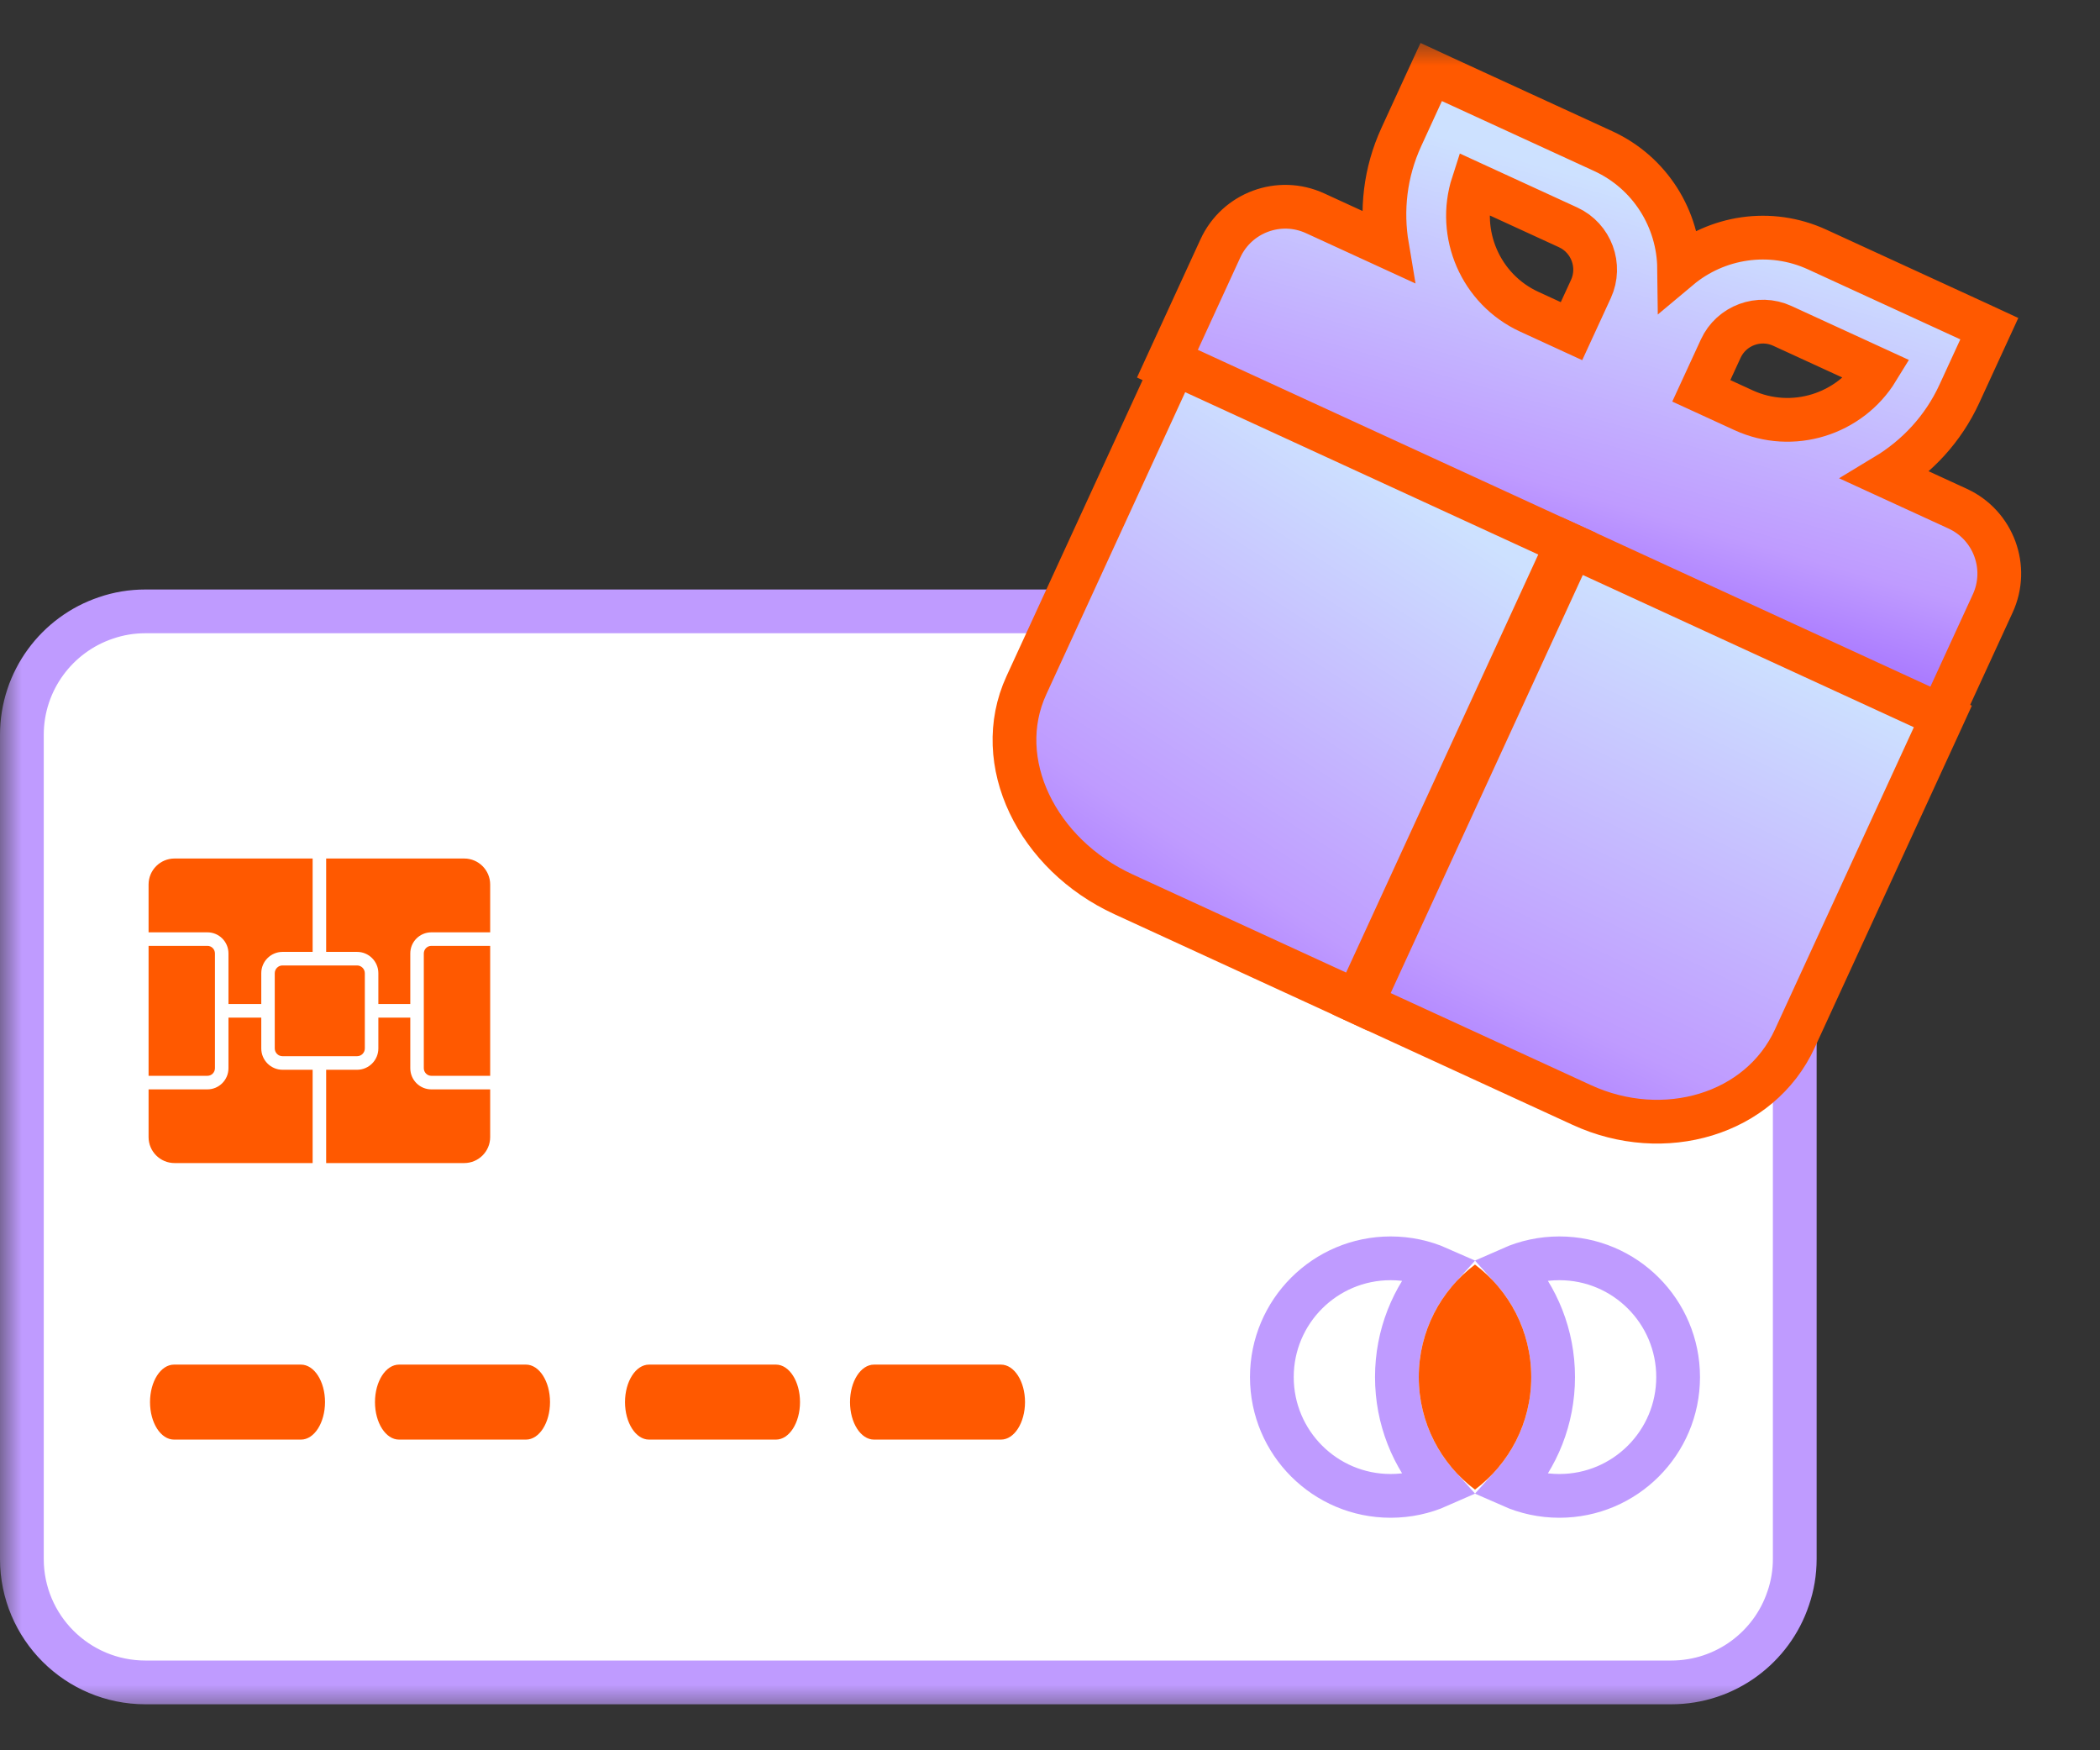 <svg width="48" height="40" viewBox="0 0 48 40" fill="none" xmlns="http://www.w3.org/2000/svg">
<rect x="0" y="0" width="48" height="40" fill="#333333" stroke="none"/>
<mask id="mask0_875_149" style="mask-type:luminance" maskUnits="userSpaceOnUse" x="0" y="0" width="48" height="40">
<path d="M0 0.9H48V39.186H0V0.9Z" fill="white"/>
</mask>
<g mask="url(#mask0_875_149)">
<path d="M40.875 36.522L40.875 36.522L40.873 36.527C40.501 37.644 39.444 38.449 38.198 38.449H3.325C1.765 38.449 0.5 37.186 0.5 35.627V16.796C0.5 15.553 1.305 14.495 2.423 14.121L2.423 14.121L2.426 14.12C2.708 14.023 3.008 13.972 3.325 13.972L38.198 13.972L38.198 13.972C39.758 13.971 41.023 15.236 41.023 16.795V35.626C41.023 35.941 40.971 36.243 40.875 36.522Z" fill="white" stroke="#BF9BFF"/>
<path d="M10.61 26.58H3.99C3.662 26.58 3.396 26.314 3.396 25.986V20.215C3.396 19.886 3.662 19.62 3.99 19.62H10.61C10.938 19.62 11.204 19.886 11.204 20.215V25.986C11.204 26.314 10.938 26.58 10.61 26.58Z" fill="#FF5900"/>
<path d="M6.879 32.9H3.978C3.674 32.9 3.429 32.516 3.429 32.043C3.429 31.57 3.674 31.186 3.978 31.186H6.879C7.183 31.186 7.429 31.57 7.429 32.043C7.428 32.516 7.183 32.9 6.879 32.9Z" fill="#FF5900"/>
<path d="M12.022 32.9H9.121C8.817 32.9 8.571 32.516 8.571 32.043C8.571 31.57 8.817 31.186 9.121 31.186H12.022C12.326 31.186 12.572 31.57 12.572 32.043C12.572 32.516 12.326 32.9 12.022 32.9Z" fill="#FF5900"/>
<path d="M17.736 32.9H14.835C14.532 32.9 14.286 32.516 14.286 32.043C14.286 31.57 14.532 31.186 14.835 31.186H17.736C18.04 31.186 18.286 31.57 18.286 32.043C18.286 32.516 18.04 32.9 17.736 32.9Z" fill="#FF5900"/>
<path d="M22.879 32.9H19.978C19.674 32.9 19.429 32.516 19.429 32.043C19.429 31.57 19.674 31.186 19.978 31.186H22.879C23.183 31.186 23.429 31.57 23.429 32.043C23.428 32.516 23.183 32.9 22.879 32.9Z" fill="#FF5900"/>
<path fill-rule="evenodd" clip-rule="evenodd" d="M9.859 21.566H11.205V21.357H9.859C9.622 21.357 9.428 21.55 9.428 21.789V22.995H8.598V22.24C8.598 22 8.402 21.804 8.162 21.804H7.405V19.62H7.196V21.804H6.458C6.218 21.804 6.022 22 6.022 22.24V22.995H5.172V21.789C5.172 21.55 4.979 21.357 4.741 21.357H3.396V21.566H4.741C4.864 21.566 4.963 21.666 4.963 21.79V24.412C4.963 24.536 4.864 24.636 4.741 24.636H3.396V24.846H4.741C4.978 24.846 5.172 24.652 5.172 24.413V23.206H6.022V23.961C6.022 24.202 6.218 24.398 6.458 24.398H7.196V26.582H7.405V24.398H8.162C8.402 24.398 8.598 24.202 8.598 23.961V23.206H9.428V24.413C9.428 24.652 9.621 24.846 9.859 24.846H11.205V24.636H9.859C9.737 24.636 9.637 24.536 9.637 24.412V21.79C9.637 21.667 9.737 21.566 9.859 21.566ZM8.389 23.96C8.389 24.085 8.288 24.188 8.162 24.188H6.457C6.332 24.188 6.23 24.085 6.23 23.96V22.242C6.23 22.117 6.331 22.014 6.457 22.014H8.162C8.287 22.014 8.389 22.117 8.389 22.242V23.96Z" fill="white" stroke="white" stroke-width="0.1"/>
<path d="M31.786 28.757C32.176 28.757 32.547 28.839 32.882 28.987C32.289 29.645 31.929 30.516 31.929 31.471C31.929 32.427 32.289 33.298 32.882 33.956C32.547 34.104 32.176 34.186 31.786 34.186C30.287 34.186 29.071 32.971 29.071 31.471C29.071 29.972 30.287 28.757 31.786 28.757Z" stroke="#BF9BFF"/>
<path d="M35.5 31.471C35.5 30.516 35.139 29.645 34.547 28.987C34.882 28.839 35.252 28.757 35.643 28.757C37.142 28.757 38.357 29.972 38.357 31.471C38.357 32.971 37.142 34.186 35.643 34.186C35.252 34.186 34.882 34.104 34.547 33.956C35.139 33.298 35.5 32.427 35.5 31.471Z" stroke="#BF9BFF"/>
<path fill-rule="evenodd" clip-rule="evenodd" d="M33.714 34.043C34.495 33.457 35 32.523 35 31.471C35 30.42 34.495 29.486 33.714 28.9C32.934 29.486 32.429 30.42 32.429 31.471C32.429 32.523 32.934 33.457 33.714 34.043Z" fill="#FF5900"/>
<path fill-rule="evenodd" clip-rule="evenodd" d="M36.644 3.453C37.725 3.95 38.367 5.012 38.38 6.127C39.235 5.411 40.458 5.207 41.539 5.704L45.211 7.391L45.47 7.511L45.351 7.77L44.788 8.994C44.414 9.809 43.814 10.441 43.103 10.87L44.747 11.625C45.566 12.002 45.925 12.972 45.548 13.791L44.423 16.238L44.304 16.498L44.044 16.379L26.911 8.503L26.651 8.383L26.77 8.124L27.895 5.676C28.272 4.857 29.242 4.498 30.061 4.875L31.705 5.63C31.567 4.811 31.656 3.945 32.031 3.13L32.593 1.906L32.713 1.646L32.972 1.766L36.644 3.453ZM38.887 8.932L39.852 9.375C40.97 9.889 42.283 9.471 42.911 8.445L40.738 7.447C40.207 7.203 39.575 7.437 39.331 7.968L38.887 8.932ZM34.956 7.125L35.92 7.568L36.364 6.604C36.608 6.073 36.374 5.441 35.843 5.196L33.67 4.198C33.3 5.341 33.837 6.611 34.956 7.125Z" fill="url(#paint0_linear_875_149)" stroke="#FF5900"/>
<path d="M31.383 23.06L31.124 22.94L31.243 22.681L35.813 12.738L35.933 12.478L36.193 12.597L44.148 16.255L44.408 16.374L44.289 16.634L41.024 23.736C40.224 25.476 38.03 26.115 36.157 25.254L31.383 23.06Z" fill="url(#paint1_linear_875_149)" stroke="#FF5900"/>
<path d="M31.133 22.63L31.014 22.89L30.754 22.77L25.678 20.437C23.71 19.532 22.654 17.416 23.46 15.662L26.725 8.56L26.844 8.3L27.104 8.419L35.563 12.308L35.823 12.427L35.704 12.687L31.133 22.63Z" fill="url(#paint2_linear_875_149)" stroke="#FF5900"/>
</g>
<defs>
<linearGradient id="paint0_linear_875_149" x1="38.972" y1="4.838" x2="34.936" y2="19.004" gradientUnits="userSpaceOnUse">
<stop stop-color="#CDE1FF"/>
<stop offset="0.474" stop-color="#BF9BFF"/>
<stop offset="1" stop-color="#6E1DFF"/>
</linearGradient>
<linearGradient id="paint1_linear_875_149" x1="40.051" y1="14.685" x2="31.36" y2="32.921" gradientUnits="userSpaceOnUse">
<stop stop-color="#CDE1FF"/>
<stop offset="0.474" stop-color="#BF9BFF"/>
<stop offset="1" stop-color="#6E1DFF"/>
</linearGradient>
<linearGradient id="paint2_linear_875_149" x1="31.214" y1="10.623" x2="20.337" y2="27.467" gradientUnits="userSpaceOnUse">
<stop stop-color="#CDE1FF"/>
<stop offset="0.474" stop-color="#BF9BFF"/>
<stop offset="1" stop-color="#6E1DFF"/>
</linearGradient>
</defs>
</svg>
